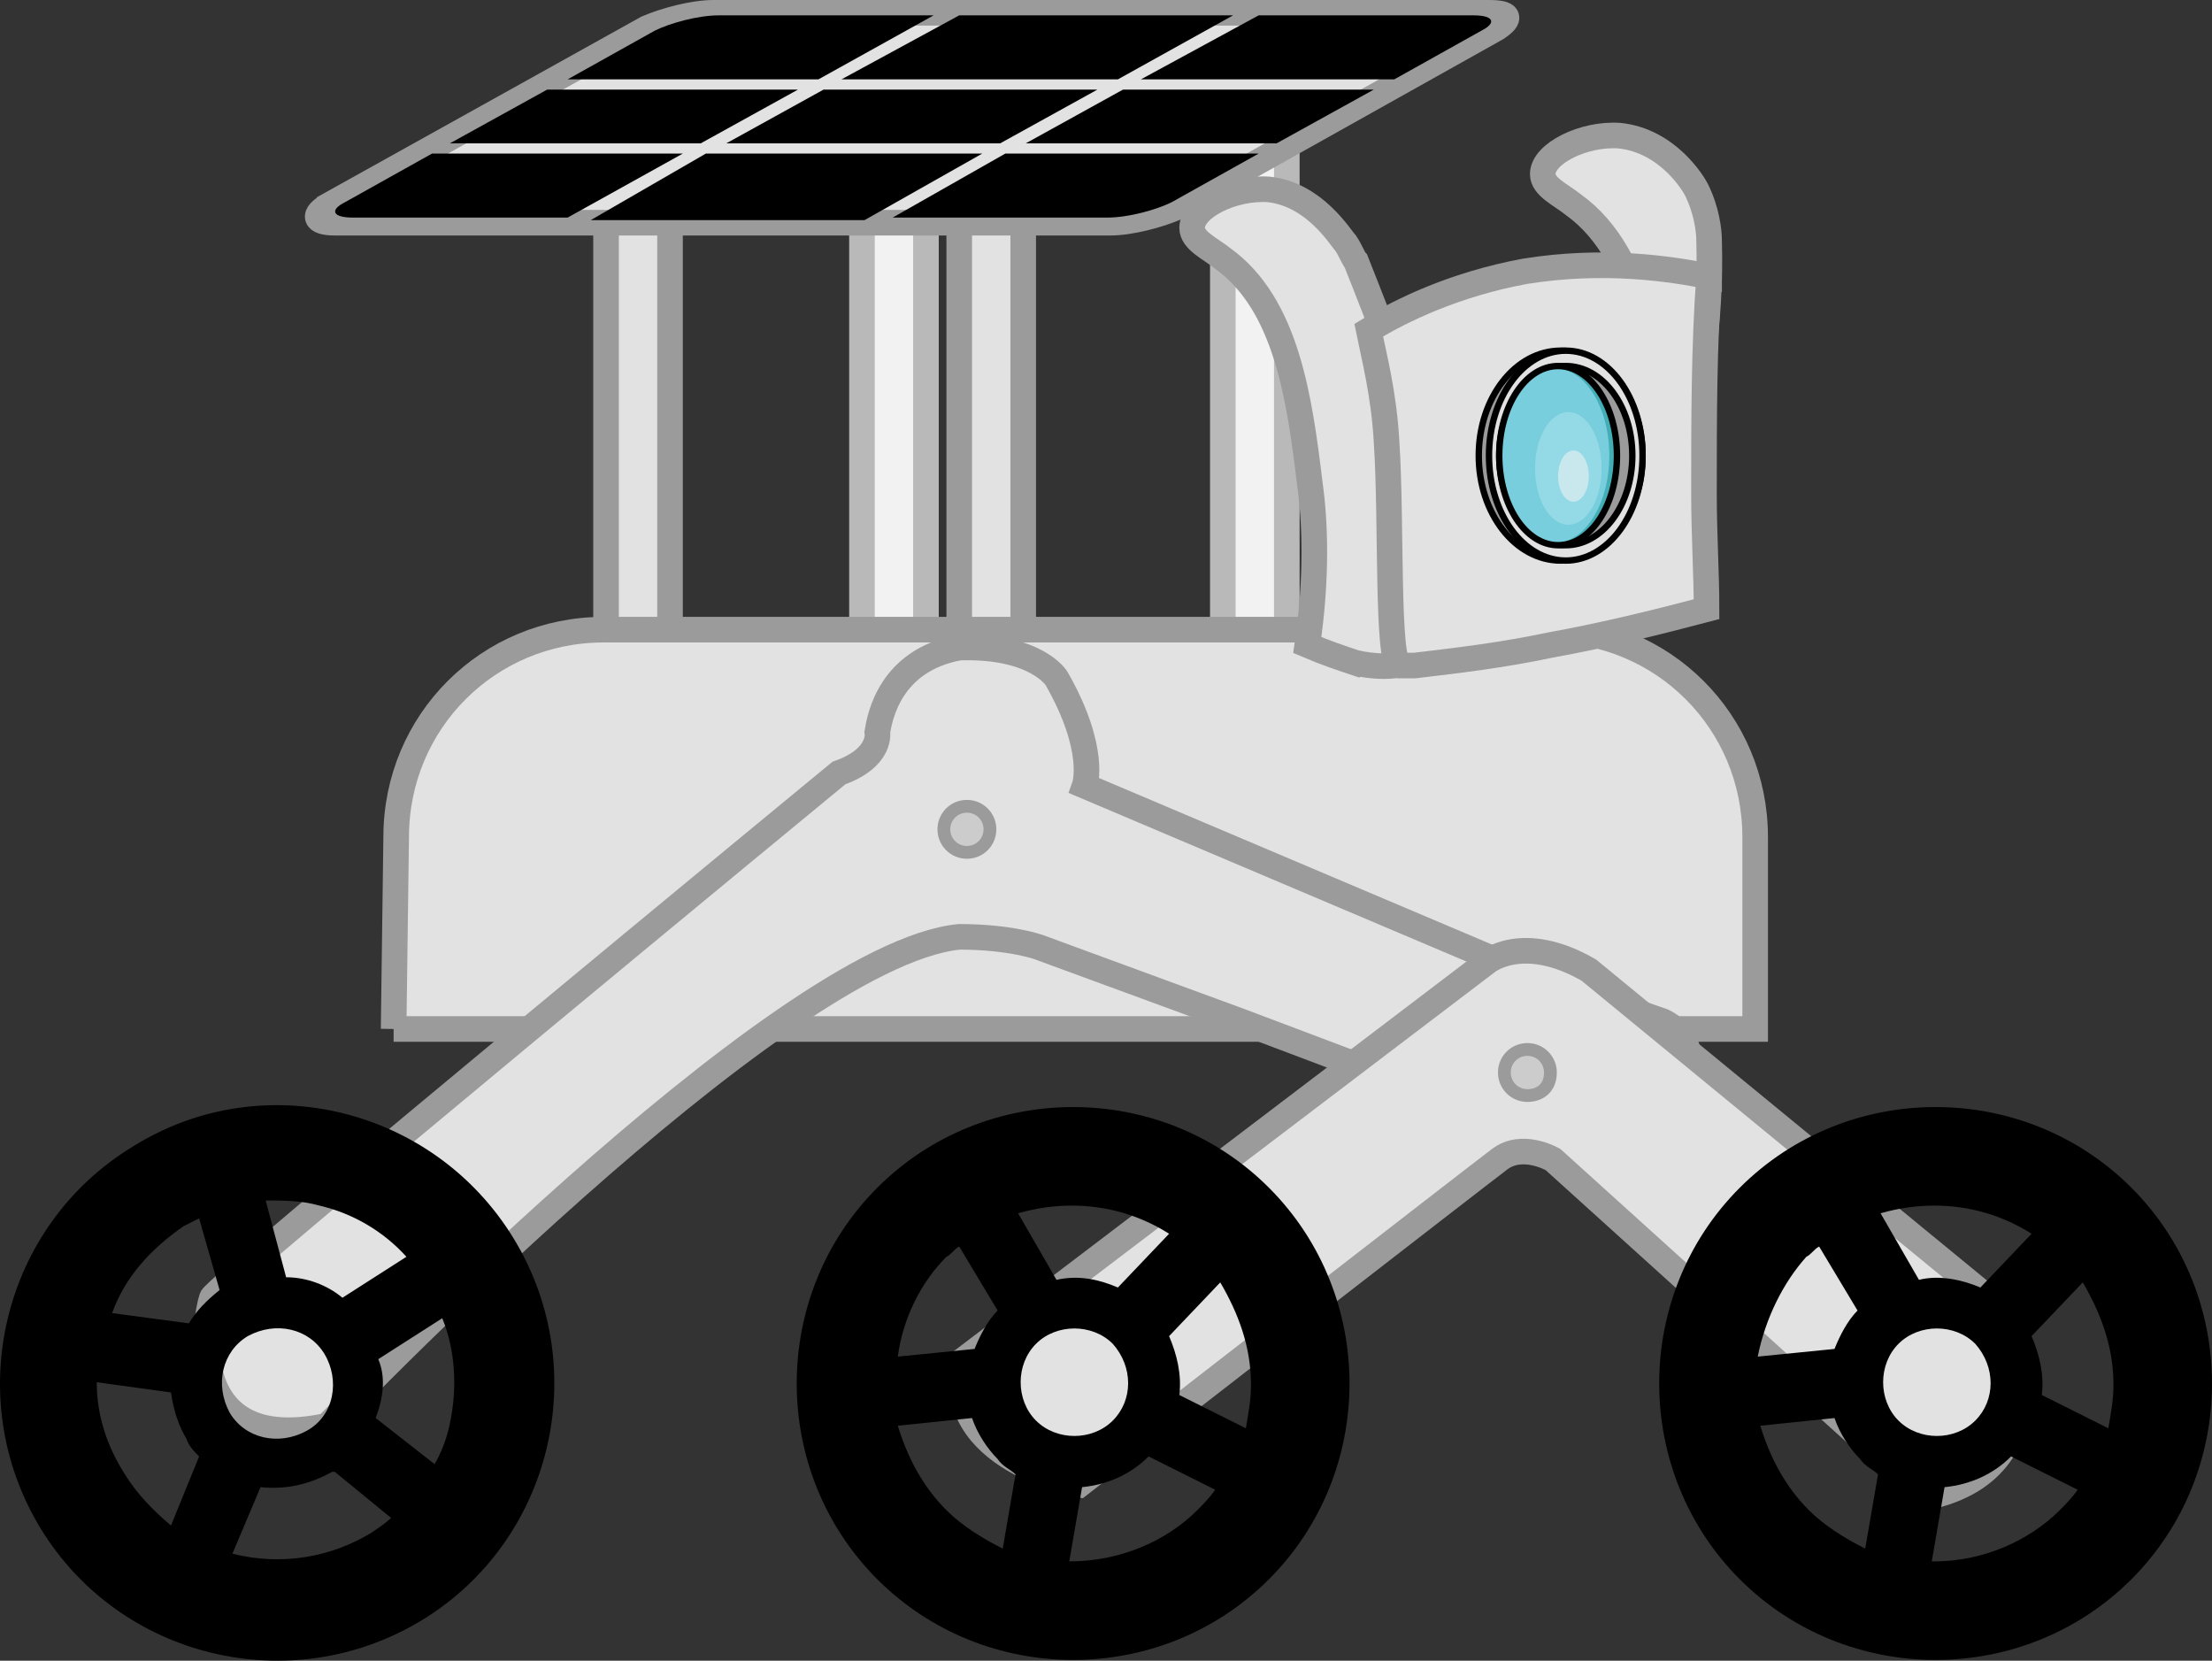 <svg version="1.1" xmlns="http://www.w3.org/2000/svg" xmlns:xlink="http://www.w3.org/1999/xlink" width="86.43" height="64.88" viewBox="0,0,86.43,64.88"><rect x="0" y="0" width="86.43" height="64.88" fill="#333333" stroke="none"/><g transform="translate(-197.5,-146.75)"><g data-paper-data="{&quot;isPaintingLayer&quot;:true}" fill-rule="nonzero" stroke-linecap="butt" stroke-linejoin="miter" stroke-miterlimit="10" stroke-dasharray="" stroke-dashoffset="0" style="mix-blend-mode: normal"><path d="M234.98,172.75v-21.1h2.5v21.1z" data-paper-data="{&quot;index&quot;:null}" fill="#e2e2e2" stroke="#9b9b9b" stroke-width="1"/><path d="M221.18,172.05v-21.1h2.5v21.1z" data-paper-data="{&quot;index&quot;:null}" fill="#e2e2e2" stroke="#9b9b9b" stroke-width="1"/><path d="M231.18,174.75v-26.1h2.5v26.1z" data-paper-data="{&quot;index&quot;:null}" fill="#f2f2f2" stroke="#b9b9b9" stroke-width="1"/><path d="M245.28,173.85v-26.1h2.5v26.1z" data-paper-data="{&quot;index&quot;:null}" fill="#f2f2f2" stroke="#b9b9b9" stroke-width="1"/><g data-paper-data="{&quot;index&quot;:null}" stroke-width="1"><path d="M210.38,154.75l12.4,-6.9c0.7,-0.3 1.8,-0.6 2.6,-0.6h30.3c0.8,0 0.9,0.2 0.3,0.6l-12.5,7c-0.7,0.3 -1.8,0.6 -2.6,0.6h-30.3c-0.8,0 -0.9,-0.3 -0.2,-0.7z" fill="#e2e2e2" stroke="#9b9b9b"/><g fill="#000000" stroke="none"><path d="M241.18,149.85h-10.8l4.6,-2.5h10.7z"/><path d="M237.58,152.35l3.8,-2.1h9.8l-3.8,2.1z"/><path d="M224.88,152.35h-9.8l3.8,-2.1h9.8z"/><path d="M225.08,152.75h10.8l-4.6,2.6h-10.7z"/><path d="M240.38,150.25l-3.8,2.1h-10.7l3.8,-2.1z"/><path d="M229.48,149.85h-9.8l3.4,-1.9c0.6,-0.3 1.7,-0.6 2.5,-0.6h8.4z"/><path d="M224.18,152.75l-4.5,2.5h-8.4c-0.8,0 -0.9,-0.3 -0.3,-0.6l3.4,-1.9z"/><path d="M236.78,152.75h9.9l-3.4,1.9c-0.6,0.3 -1.7,0.6 -2.5,0.6h-8.4z"/><path d="M242.08,149.85l4.6,-2.5h8.4c0.8,0 0.9,0.3 0.3,0.6l-3.4,1.9z"/></g></g><path d="M212.88,186.95l0.1,-7.5c0,-4.5 3.6,-8.1 8.1,-8.1h36.9c4.5,0 8.1,3.6 8.1,8.1v7.5h-53.2z" data-paper-data="{&quot;index&quot;:null}" fill="#e2e2e2" stroke="#9b9b9b" stroke-width="1"/><path d="M262.48,186.65c1.2,0.6 1,1.7 1,1.7c0,0.3 -1,3.4 -3,3.7c-2.5,0.4 -6.2,-2.1 -6.2,-2.1l-3,-1.3l-5.3,-2l-7.9,-2.9c0,0 -1.1,-0.4 -3.1,-0.4c-7.1,0.7 -24.7,19.1 -24.7,19.1c-5.6,1.2 -4.8,-4.1 -4.5,-5c0.2,-0.5 24.5,-20.5 24.5,-20.5c1.7,-0.6 1.5,-1.6 1.5,-1.6c0.1,-0.6 0.5,-2.8 3.2,-3.3c3,-0.1 3.8,1.2 3.8,1.2c1.6,2.8 1.1,4.2 1.1,4.2l17.7,7.5z" data-paper-data="{&quot;index&quot;:null}" fill="#e2e2e2" stroke="#9b9b9b" stroke-width="1"/><path d="M258.18,192.05c0,0 -1.2,-0.7 -2.1,0c-0.8,0.6 -16.4,12.7 -16.4,12.7c0,0 -5.4,-1 -4.5,-4.9l20.4,-15.5c0,0 1.4,-1.2 4,0.3l16.2,13.3c0,0 2.6,6.1 -3,7.3z" data-paper-data="{&quot;index&quot;:null}" fill="#e2e2e2" stroke="#9b9b9b" stroke-width="1"/><path d="M257.18,189.55c-0.5,0 -0.9,-0.4 -0.9,-0.9c0,-0.5 0.4,-0.9 0.9,-0.9c0.5,0 0.9,0.4 0.9,0.9c0,0.6 -0.4,0.9 -0.9,0.9z" data-paper-data="{&quot;index&quot;:null}" fill="#cccccc" stroke="#9b9b9b" stroke-width="0.5"/><path d="M235.28,180.05c-0.5,0 -0.9,-0.4 -0.9,-0.9c0,-0.5 0.4,-0.9 0.9,-0.9c0.5,0 0.9,0.4 0.9,0.9c0,0.5 -0.4,0.9 -0.9,0.9z" data-paper-data="{&quot;index&quot;:null}" fill="#cccccc" stroke="#9b9b9b" stroke-width="0.5"/><path d="M250.48,172.65c-0.6,-0.2 -1.2,-0.4 -1.9,-0.7c0.4,-2.7 0.3,-4.9 0.1,-6.3c-0.4,-3.3 -0.9,-7 -3.4,-8.8c-0.5,-0.4 -1.2,-0.7 -1.2,-1.2c0,-0.8 1.6,-1.6 3,-1.5c1.8,0.2 2.8,1.9 3,2.1c0.2,0.3 0.3,0.6 0.4,0.7c1.9,4.8 5.3,13.3 2.6,15.4c-0.4,0.3 -1.2,0.6 -2.6,0.3z" data-paper-data="{&quot;index&quot;:null}" fill="#e2e2e2" stroke="#9b9b9b" stroke-width="1"/><path d="M263.78,168.75c-0.6,0.1 -1.2,0.2 -1.8,0.4c0.6,-2.3 0.6,-4.3 0.4,-5.6c-0.2,-2.2 -0.6,-6.8 -3.4,-8.8c-0.5,-0.4 -1.2,-0.7 -1.2,-1.2c0,-0.8 1.6,-1.6 3,-1.5c1.9,0.2 2.9,1.9 3,2.1c0.4,0.8 0.5,1.6 0.5,2c0.1,3.4 -0.5,5.8 -0.6,8.3c-0.1,1 -0.1,2.4 0.1,4.3z" data-paper-data="{&quot;index&quot;:null}" fill="#e2e2e2" stroke="#9b9b9b" stroke-width="1"/><path d="M264.28,157.55c-0.2,2.7 -0.2,5.5 -0.2,8.5c0,1.6 0.1,3.1 0.1,4.5c-1.9,0.5 -3.9,1 -6.1,1.4c-1.9,0.4 -3.6,0.6 -5.3,0.8c-0.1,0 -0.1,0 -0.2,0c-0.2,0 -0.4,0 -0.4,0c-0.5,-0.1 -0.3,-5.7 -0.5,-8.7c-0.1,-1.9 -0.5,-3.4 -0.7,-4.4c1.3,-0.8 3.4,-1.8 6.1,-2.3c3.1,-0.5 5.7,-0.1 7.2,0.2z" data-paper-data="{&quot;index&quot;:null}" fill="#e2e2e2" stroke="#9b9b9b" stroke-width="1"/><g data-paper-data="{&quot;index&quot;:null}"><path d="M258.48,168.65c-1.767,0 -3.2,-1.836 -3.2,-4.1c0,-2.264 1.433,-4.1 3.2,-4.1c1.767,0 3.2,1.836 3.2,4.1c0,2.264 -1.433,4.1 -3.2,4.1z" fill="#9b9b9b" stroke="#000000" stroke-width="0.25"/><path d="M258.68,168.65c-1.657,0 -3,-1.836 -3,-4.1c0,-2.264 1.343,-4.1 3,-4.1c1.657,0 3,1.836 3,4.1c0,2.264 -1.343,4.1 -3,4.1z" fill="#e2e2e2" stroke="#000000" stroke-width="0.25"/><path d="M258.68,168.05c-1.436,0 -2.6,-1.567 -2.6,-3.5c0,-1.933 1.164,-3.5 2.6,-3.5c1.436,0 2.6,1.567 2.6,3.5c0,1.933 -1.164,3.5 -2.6,3.5z" fill="#9b9b9b" stroke="#000000" stroke-width="0.25"/><g stroke="none" stroke-width="1"><path d="M258.48,167.95c-1.16,0 -2.1,-1.522 -2.1,-3.4c0,-1.878 0.94,-3.4 2.1,-3.4c1.16,0 2.1,1.522 2.1,3.4c0,1.878 -0.94,3.4 -2.1,3.4z" fill="#43aeb6"/><path d="M258.28,167.95c-1.16,0 -2.1,-1.522 -2.1,-3.4c0,-1.878 0.94,-3.4 2.1,-3.4c1.16,0 2.1,1.522 2.1,3.4c0,1.878 -0.94,3.4 -2.1,3.4z" fill="#78cedd"/><path d="M258.78,167.25c-0.718,0 -1.3,-0.985 -1.3,-2.2c0,-1.215 0.582,-2.2 1.3,-2.2c0.718,0 1.3,0.985 1.3,2.2c0,1.215 -0.582,2.2 -1.3,2.2z" fill="#94dae6"/><path d="M258.98,166.35c-0.331,0 -0.6,-0.448 -0.6,-1c0,-0.552 0.269,-1 0.6,-1c0.331,0 0.6,0.448 0.6,1c0,0.552 -0.269,1 -0.6,1z" fill="#c9e8ed"/></g><path d="M258.38,168.05c-1.27,0 -2.3,-1.567 -2.3,-3.5c0,-1.933 1.03,-3.5 2.3,-3.5c1.27,0 2.3,1.567 2.3,3.5c0,1.933 -1.03,3.5 -2.3,3.5z" fill="none" stroke="#000000" stroke-width="0.25"/></g><path d="M280.78,193.15c4.2,4.2 4.2,11.1 0,15.3c-4.2,4.2 -11.1,4.2 -15.3,0c-4.2,-4.2 -4.2,-11.1 0,-15.3c4.2,-4.2 11.1,-4.2 15.3,0zM274.88,197.05l2,-2.1c-1.1,-0.7 -2.4,-1.1 -3.8,-1.1c-0.7,0 -1.4,0.1 -2.1,0.3l1.5,2.6c0.8,-0.2 1.7,0 2.4,0.3zM274.68,199.25c-0.8,-0.8 -2.2,-0.8 -3,0c-0.8,0.8 -0.8,2.2 0,3c0.8,0.8 2.2,0.8 3,0c0.8,-0.8 0.8,-2.1 0,-3zM272.98,207.75v0v0h0.1c1.9,0 3.7,-0.8 4.9,-2c0.2,-0.2 0.5,-0.5 0.7,-0.8l-2.6,-1.3v0c-0.7,0.7 -1.6,1.1 -2.6,1.2l-0.5,2.9zM277.28,201.25l2.6,1.3c0.1,-0.6 0.2,-1.1 0.2,-1.7c0,-1.5 -0.5,-2.8 -1.2,-4l-2,2.1c0.3,0.7 0.5,1.5 0.4,2.3zM268.18,205.75c0.6,0.6 1.4,1.1 2.2,1.5l0.5,-2.9c-0.2,-0.2 -0.5,-0.3 -0.7,-0.6c-0.4,-0.4 -0.8,-1 -1,-1.6l-2.9,0.3c0.4,1.3 1,2.4 1.9,3.3zM266.18,199.75l3,-0.3c0.2,-0.5 0.5,-1.1 0.9,-1.5l-1.5,-2.5c-0.2,0.1 -0.3,0.3 -0.5,0.4c-0.9,1 -1.6,2.4 -1.9,3.9z" data-paper-data="{&quot;index&quot;:null}" fill="#000000" stroke="none" stroke-width="1"/><path d="M247.08,193.15c4.2,4.2 4.2,11.1 0,15.3c-4.2,4.2 -11.1,4.2 -15.3,0c-4.2,-4.2 -4.2,-11.1 0,-15.3c4.2,-4.2 11.1,-4.2 15.3,0zM241.18,197.05l2,-2.1c-1.1,-0.7 -2.4,-1.1 -3.8,-1.1c-0.7,0 -1.4,0.1 -2.1,0.3l1.5,2.6c0.9,-0.2 1.7,0 2.4,0.3zM240.98,199.25c-0.8,-0.8 -2.2,-0.8 -3,0c-0.8,0.8 -0.8,2.2 0,3c0.8,0.8 2.2,0.8 3,0c0.8,-0.8 0.8,-2.1 0,-3zM239.28,207.75v0v0v0c2,0 3.8,-0.8 5,-2c0.2,-0.2 0.5,-0.5 0.7,-0.8l-2.6,-1.3v0c-0.7,0.7 -1.6,1.1 -2.6,1.2l-0.5,2.9zM243.58,201.25l2.6,1.3c0.1,-0.6 0.2,-1.1 0.2,-1.7c0,-1.5 -0.5,-2.8 -1.2,-4l-2,2.1c0.3,0.7 0.5,1.5 0.4,2.3zM234.48,205.75c0.6,0.6 1.4,1.1 2.2,1.5l0.5,-2.9c-0.2,-0.2 -0.5,-0.3 -0.7,-0.6c-0.4,-0.4 -0.8,-1 -1,-1.6l-2.9,0.3c0.4,1.3 1,2.4 1.9,3.3zM232.58,199.75l3,-0.3c0.2,-0.5 0.5,-1.1 0.9,-1.5l-1.5,-2.5c-0.2,0.1 -0.3,0.3 -0.5,0.4c-1,1 -1.7,2.4 -1.9,3.9z" data-paper-data="{&quot;index&quot;:null}" fill="#000000" stroke="none" stroke-width="1"/><path d="M217.58,195.15c3.1,5.1 1.5,11.8 -3.6,14.9c-5.1,3.1 -11.8,1.5 -14.9,-3.6c-3.1,-5.1 -1.5,-11.8 3.6,-14.9c5.1,-3.2 11.8,-1.5 14.9,3.6zM210.88,197.45l2.5,-1.6c-0.9,-1 -2.1,-1.7 -3.4,-2c-0.7,-0.2 -1.4,-0.2 -2.1,-0.2l0.8,3c0.8,0 1.6,0.3 2.2,0.8zM210.18,199.65c-0.6,-1 -1.9,-1.3 -3,-0.7c-1,0.6 -1.3,1.9 -0.7,3c0.6,1 1.9,1.3 3,0.7c1.1,-0.6 1.3,-2 0.7,-3zM206.58,207.45v0v0v0c2,0.5 3.9,0.1 5.4,-0.8c0.3,-0.2 0.6,-0.4 0.8,-0.6l-2.2,-1.8c0,0 0,0 -0.1,0c-0.9,0.5 -1.8,0.7 -2.8,0.6l-1.1,2.6zM212.18,202.15l2.3,1.8c0.3,-0.5 0.5,-1.1 0.6,-1.6c0.3,-1.4 0.2,-2.9 -0.3,-4.1l-2.5,1.6c0.3,0.7 0.2,1.5 -0.1,2.3zM202.38,204.35c0.5,0.8 1.1,1.4 1.8,2l1.1,-2.7c-0.2,-0.2 -0.4,-0.4 -0.5,-0.7c-0.3,-0.5 -0.5,-1.1 -0.6,-1.8l-2.9,-0.4c0,1.3 0.4,2.5 1.1,3.6zM201.88,198.05l3,0.4c0.3,-0.5 0.7,-0.9 1.2,-1.3l-0.8,-2.8c-0.2,0.1 -0.4,0.2 -0.6,0.3c-1.3,0.9 -2.3,2 -2.8,3.4z" data-paper-data="{&quot;index&quot;:null}" fill="#000000" stroke="none" stroke-width="1"/></g></g></svg>